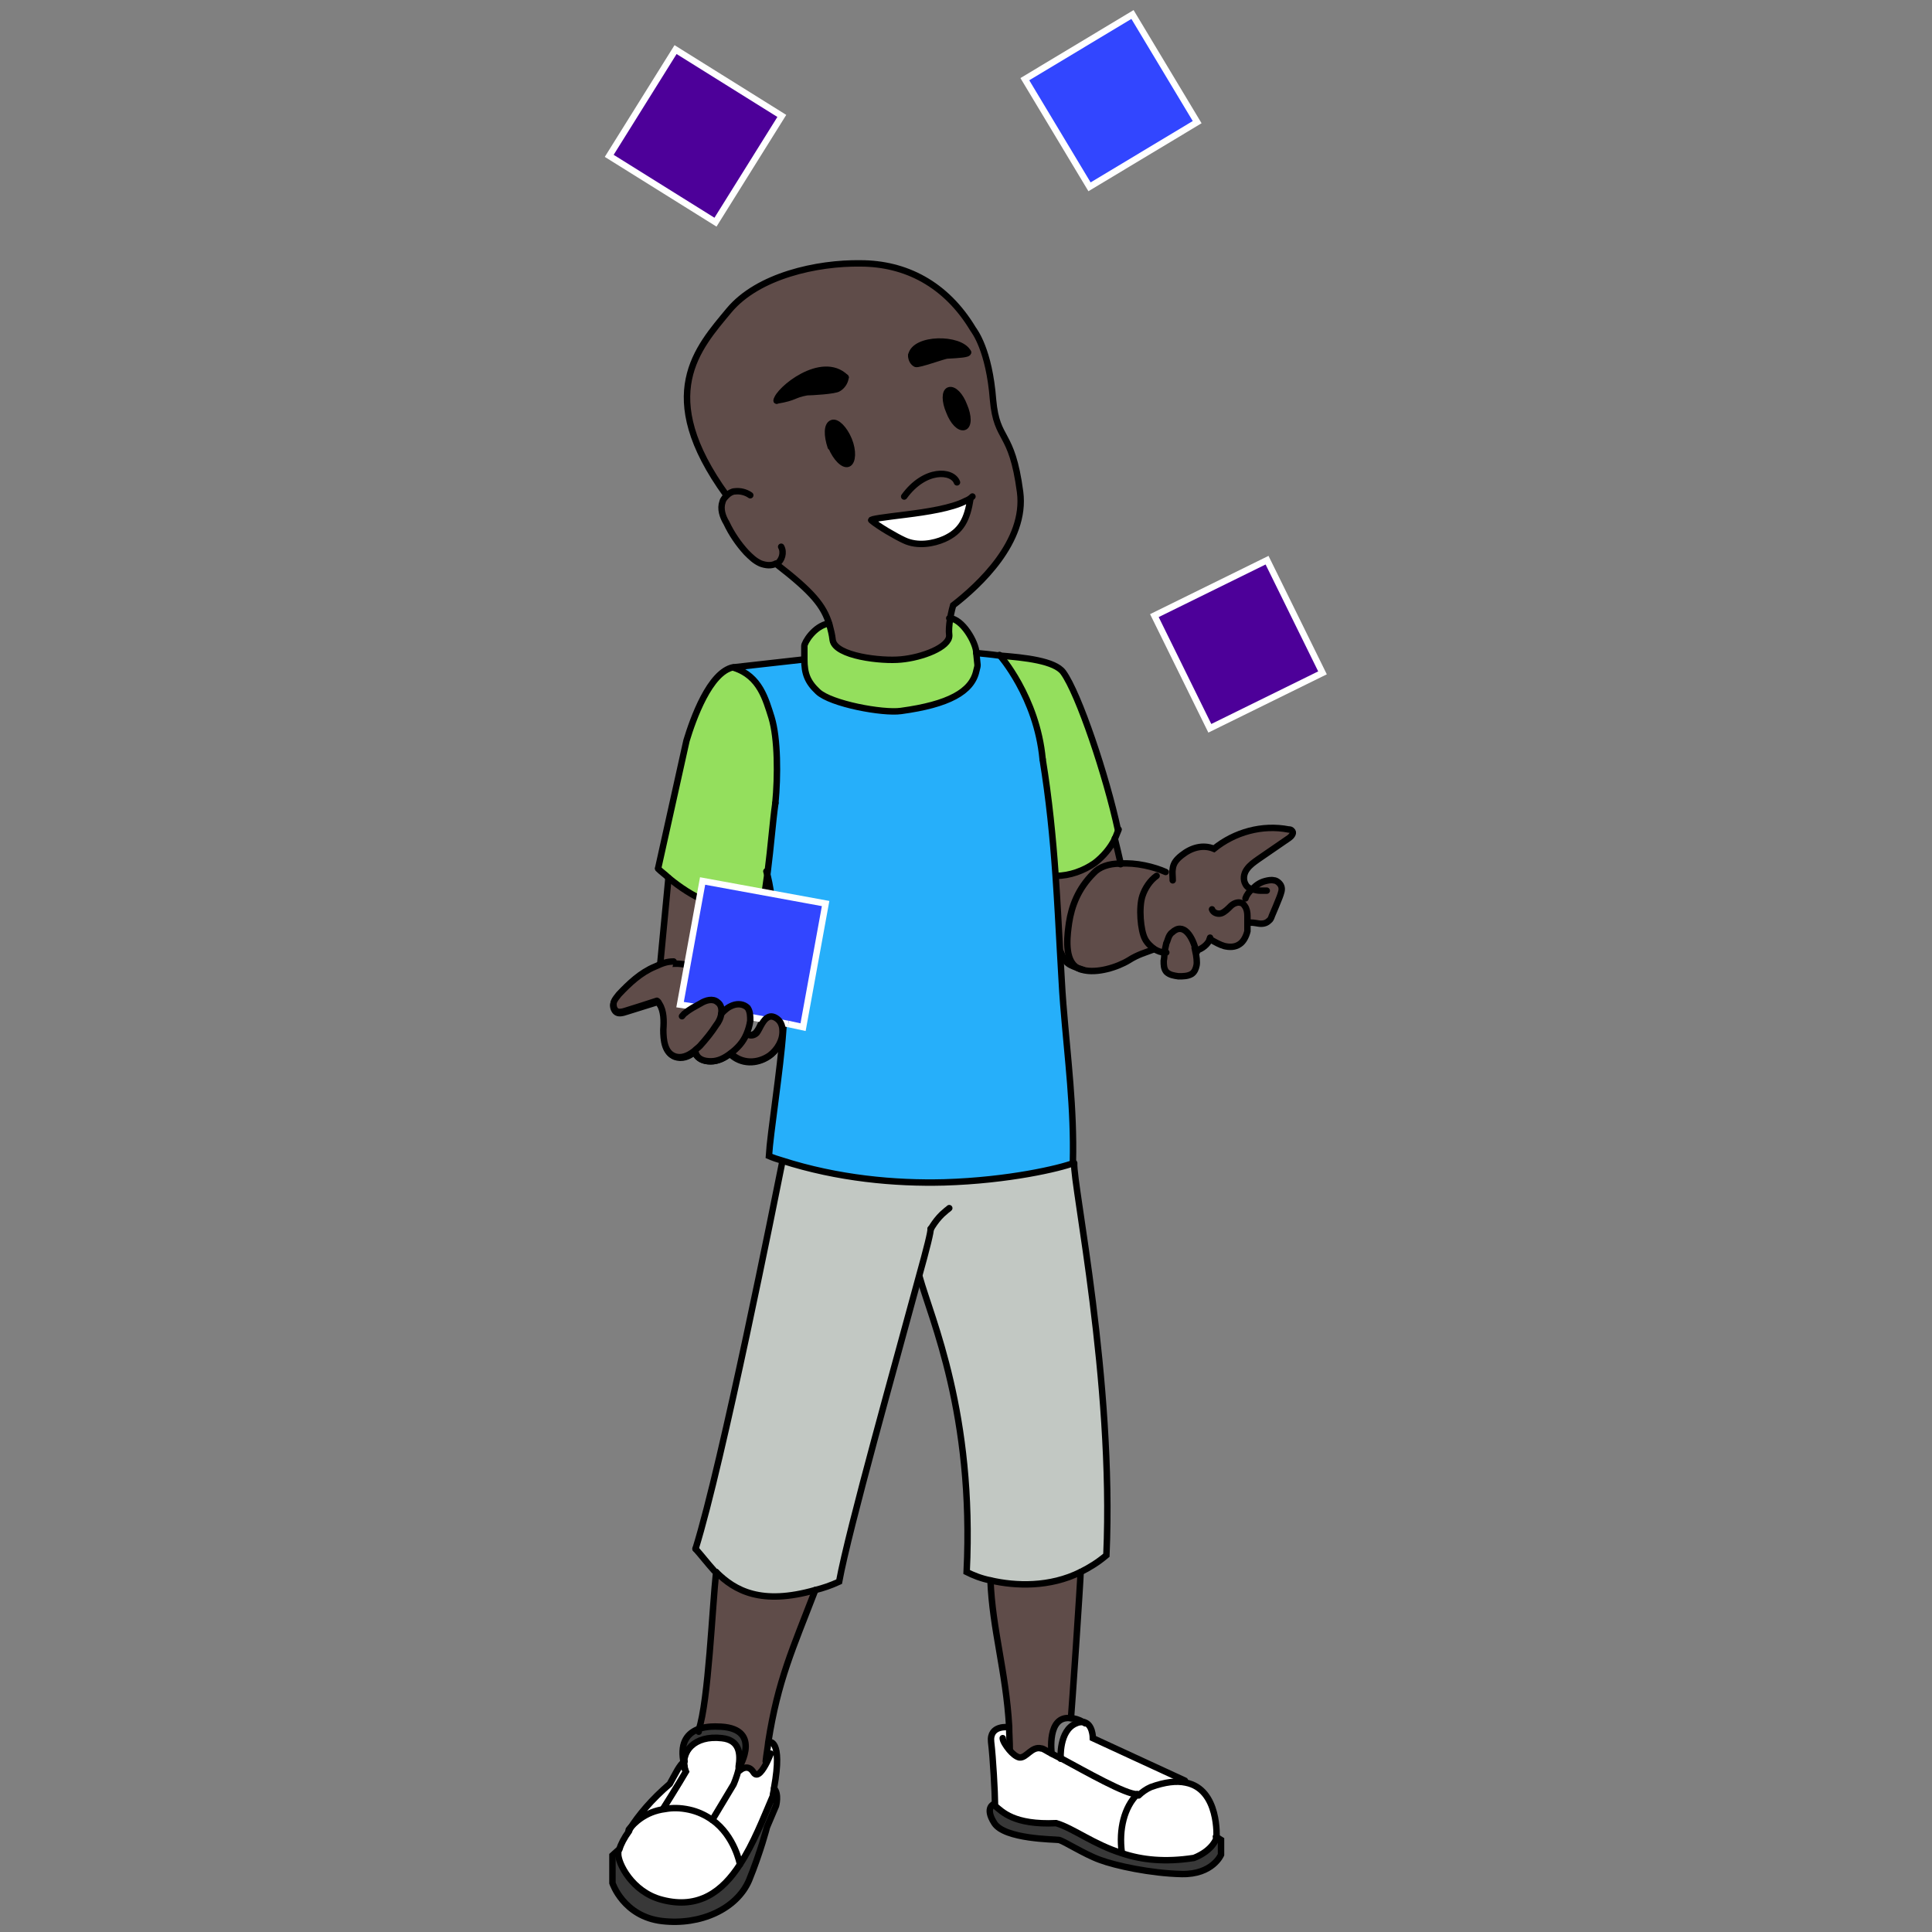 <?xml version="1.0" encoding="UTF-8"?><svg id="Layer_5" xmlns="http://www.w3.org/2000/svg" width="300" height="300" viewBox="0 0 300 300"><rect x="0" y="0" width="300" height="300" fill="#808080" stroke="none"/><defs><style>.cls-1{stroke-linejoin:round;}.cls-1,.cls-2{stroke:#000;stroke-linecap:round;}.cls-1,.cls-2,.cls-3{fill:none;}.cls-2,.cls-3{stroke-miterlimit:10;}.cls-3{stroke:#fff;}.cls-4,.cls-5,.cls-6,.cls-7,.cls-8,.cls-9,.cls-10,.cls-11,.cls-12{stroke-width:0px;}.cls-5{fill:#4d0099;}.cls-6{fill:#5f4c49;}.cls-7{fill:#26affa;}.cls-8{fill:#94df5d;}.cls-9{fill:#383838;}.cls-10{fill:#c2c8c3;}.cls-11{fill:#3246ff;}.cls-12{fill:#fff;}</style></defs><path class="cls-6" d="m110.7,155.5c.2,0,.5.1.7.3,0,0,0,0,0,0-.3-.1-.5-.2-.8-.4Z"/><path class="cls-6" d="m161.7,271.5c-1.4-.4-2.2,1.5-3.4,1.4-.6,0-1.1-.6-1.6-1.2,0-1.2,0-2.4-.1-3.6-.5-8.6-2.5-15.1-2.9-22.7,3.9.9,9.2,1.1,14-1.3,0,1.1-1.4,21.8-1.5,22.7-3.8-.5-3,5.5-3,5.5h0c-.8-.4-1.3-.7-1.6-.8Z"/><path class="cls-7" d="m121.7,160.3c.1-1.3.2-2.5,0-3.2-.3-4-1.4-18.1-2.6-21.7h0c.5-3.9.8-7.9,1.2-10.7.4-4.1.5-9.9-.6-13.3-.9-2.8-1.8-6.5-5.8-7.7h0c0,0,.1,0,.2,0l10.7-1.2c0,2.2.5,3.5,2.1,5,2,1.9,10.1,3.4,12.9,3,7.4-1,11-3,11.7-6.2.3-1.2.2-.5,0-2.8,1,.1,2.2.2,3.6.4,0,0,5.9,6.4,6.7,16.2,1,6.1,1.6,12.2,2,17.9.3,4.3.5,8.3.7,11.9.2,3.1.3,5.8.5,8.2.7,8.7,1.7,16.1,1.5,24.6-2.1.8-10,2.7-20.1,3-7.6.2-16.5-.6-25.2-3.4-.7-.2-1.3-.4-2-.7.2-3.5,1.8-13.5,2.2-19.3Z"/><path class="cls-9" d="m119,283.6s-1,3.9-2.8,8.3c-1.8,4.4-7.5,7-13.5,6.3s-7.7-5.9-7.7-5.9v-4.3l1-.9c0,.3-.2.5-.2.7-.1,1.4,2.1,6,6.8,7.2,5.7,1.5,9.4-1.4,12.1-5.5,2.1-3.2,3.6-7.2,5.1-10.6,0-.5.2-.9.2-1.3.8.9.3,2.7.3,2.7l-1.4,3.3Z"/><path class="cls-12" d="m119.4,270.5s2.2-.6.8,7.1c0,.4-.2.9-.2,1.3-1.5,3.5-3,7.4-5.1,10.6,0,0-.8-4.4-4.3-6.9h0s3.3-5.5,3.3-5.5c0,0,.5-1.1.8-2.4h.1c.2,0,1.3-1,2.1.4.6,1,1.5-.4,2.1-1.6h-.2c.1-1.2.3-2.2.4-3.1h0Z"/><path class="cls-12" d="m153.9,270.5c-.4-2.7,2.7-2.3,2.7-2.3h0c0,1.2.1,2.3.1,3.6.5.6,1.1,1.1,1.6,1.2,1.1.1,1.9-1.8,3.4-1.4.3,0,.8.4,1.6.8.4.2.9.5,1.4.7,3.9,2.1,10.2,5.7,11.9,5.6-2,2-2.9,5.4-2.4,9.1-4.5-1.4-7.6-3.9-10.3-4.7-6.7.3-8.4-1.8-9.5-2.7,0,0,0-.2,0-.4,0-1.5-.2-7-.6-9.5Z"/><path class="cls-12" d="m146.7,83.8c-1.6.8-4.1,1.2-6.2.2-1.3-.6-3.9-2.1-5.1-3.1-.3-.3,2.2-.5,5.4-.9,3.2-.4,7-1.1,9.2-2.1.4-.2.8-.5,1.1-.7l-.3.4c-.5,3.1-1.4,5-4.1,6.3Z"/><path class="cls-9" d="m189.6,285.7v2.3s-1.3,3.1-6.1,3c-4.8-.1-10.3-1.3-12.7-2.2-2.5-.9-5.7-3-6.4-3.1-.7-.1-8.4-.1-10-2.6-1.6-2.5,0-3,0-3h0c0,.2,0,.3,0,.4,1.1.9,2.9,3,9.5,2.7,2.7.8,5.8,3.3,10.3,4.7,3,1,6.6,1.4,11.1.7,3-1.2,3.5-3.1,3.5-3.1l.8.5Z"/><path class="cls-12" d="m184,276.6c5.3,1,4.8,8.6,4.8,8.6,0,0-.5,2-3.5,3.1-4.5.8-8.1.3-11.1-.7-.5-3.7.3-7.1,2.4-9.1h0c.5-.5,1.2-1,1.9-1.3,2.3-.9,4.1-1,5.4-.7Z"/><path class="cls-12" d="m168.2,267.4c1.5.2,1.5,2.5,1.5,2.5l14.3,6.6h0c-1.4-.3-3.2,0-5.4.8-.7.3-1.4.8-1.9,1.3h0c-1.7,0-8-3.4-11.9-5.6,0,0-.3-4.4,2.4-5.5.4-.2.8-.2,1.1-.2Z"/><path class="cls-6" d="m200.7,129c-4-1.4-8.9.2-12.1,2.8-2.3-1-6,.7-6.5,3.1,0,0-1.3.5-1.1.5-1.8-.8-4.6-1.5-7.1-1.3-.3-1.3-.5-2.2-.9-3.8-1.7,3.4-5.4,5.6-9.2,5.6.5,14.6.4,18.7,15.4,11.5.5.3,1,.5,1.6.5-1.5,5.7,7.9,4.9,4.3-1.9.2.5.4,1,.5,1.6.9-.2,1.7-.9,2.2-1.8,2.4,2,6.2,1.2,5.9-2.4,1.3,0,3.3.6,3.7-1.2,2.2-3.8,1.8-7.8-3-4.2-5.1-3.5,5.7-6.2,6.2-9Z"/><path class="cls-8" d="m173.7,128.8c-.2.5-.4,1-.6,1.5-.7,1.4-1.8,2.7-3.1,3.7-1.7,1.2-3.9,2-6,2-.4-5.7-1-11.8-2-17.9-.9-9.7-6.7-16.2-6.7-16.2,3.9.3,8.6.8,9.9,2.6,2.4,3.3,6.7,16.1,8.5,24.5Z"/><path class="cls-6" d="m158.4,76.2c-1.3-9.8-3.6-7.7-4.2-14.3-.7-7.8-2.9-10.6-3.1-11-4.2-7-10.5-10.2-17.5-10.2-6.7,0-15.9,2-20.4,7.3-4.9,5.8-11.7,13.1-.4,28.7-.3.3-.6.6-.7,1-.4,1.1,0,2.3.6,3.3.8,1.7,1.9,3.3,3.1,4.6.7.7,1.3,1.3,2.2,1.7.8.3,1.7.4,2.4,0h.2c5.4,4.3,7.2,6.4,8.1,9.3.2.7.4,1.5.5,2.4.4,2.6,7.6,3.3,10.6,3,3.3-.3,7.6-1.9,7.5-3.7,0-.9,0-1.7.1-2.4.2-1.3.5-2.3.5-2.3,4-3.1,11.4-9.8,10.4-17.6Zm-33.1-15.3c-2.2.4-1.7.8-4.7,1.3.2-1.6,7-7.2,10.7-3.6,0,.8-.6,1.3-1.1,1.7-.5.3-4.3.5-4.9.6Zm6.5,11.1c-.7.3-1.9-.9-2.6-2.6-.7-1.7-.6-3.4.2-3.7.7-.3,1.9.9,2.6,2.6s.6,3.4-.1,3.7Zm18.5-17.2c.1.3-1.2.3-3.2.5-.4,0-4.5,1.5-4.9,1.3-.4-.2-.8-.7-.7-1.3.5-2.8,7.7-2.8,8.8-.5Zm-.6,11.6c-.6.2-1.6-.8-2.3-2.4-.6-1.6-.6-3.1,0-3.3.6-.2,1.7.8,2.3,2.4.6,1.6.6,3.1,0,3.3Zm1.1,11.2c-.5,3.1-1.4,5-4.1,6.3-1.6.8-4.1,1.2-6.2.2-1.3-.6-3.9-2.1-5.1-3.1-.3-.3,2.2-.5,5.4-.9,3.2-.4,7-1.1,9.2-2.1.4-.2.8-.5,1.1-.7l-.3.4Z"/><path class="cls-8" d="m151.6,101.4c.1,2.4.2,1.7,0,2.8-.7,3.1-4.3,5.1-11.7,6.2-2.8.4-10.9-1.1-12.9-3-1.6-1.5-2-2.8-2.1-5,0-.6,0-1.3,0-2.1,0-.5,1.5-3.1,3.8-3.5.2.7.4,1.5.5,2.4.4,2.6,7.6,3.3,10.6,3,3.3-.3,7.6-1.9,7.5-3.7,0-.9,0-1.7.1-2.4,1.9,0,4.1,3.7,4.2,5.4Z"/><path class="cls-4" d="m150.3,54.7c.1.3-1.2.3-3.2.5-.4,0-4.5,1.5-4.9,1.3-.4-.2-.8-.7-.7-1.3.5-2.8,7.7-2.8,8.8-.5Z"/><path class="cls-4" d="m149.7,63c.6,1.6.6,3.1,0,3.3s-1.6-.8-2.3-2.4c-.6-1.6-.6-3.1,0-3.3.6-.2,1.7.8,2.3,2.4Z"/><path class="cls-10" d="m166.7,180.6c-2.1.8-10,2.7-20.1,3-7.6.2-16.5-.6-25.2-3.4-1.1,5.5-9.3,46.7-13.5,60.2.9,1,1.9,2.3,2.9,3.4,0,0,.2.2.2.2,2.9,2.9,7,5.2,15.4,2.8,1.2-.3,2.4-.7,3.7-1.3,1.5-8.2,8.9-34.4,12.4-47.4h0c1.8,6.5,8.5,21.3,7.3,45.8,1,.5,2.2,1,3.7,1.3,3.9.9,9.2,1.1,14-1.3,1.4-.7,2.7-1.5,4-2.6,1.2-27.2-5.2-57.5-5-60.9Z"/><path class="cls-4" d="m131.9,68.3c.7,1.7.6,3.4-.1,3.7-.7.3-1.9-.9-2.6-2.6-.7-1.7-.6-3.4.2-3.7.7-.3,1.9.9,2.6,2.6Z"/><path class="cls-4" d="m131.3,58.6c0,.8-.6,1.3-1.1,1.7-.5.3-4.3.5-4.9.6-2.2.4-1.7.8-4.7,1.3.2-1.6,7-7.2,10.7-3.6Z"/><path class="cls-6" d="m126.6,246.9c-3.5,9.1-5.8,14-7.3,23.6-.1,1-.3,2-.4,3h.2c-.6,1.3-1.5,2.7-2.1,1.7-.8-1.4-1.9-.5-2.1-.4h-.1c0-.2,0-.3,0-.4,0,0,3.8-6.3-3.5-6.3,0,0-1.5-.1-2.9.4,1.5-4.5,2.1-19.1,2.7-24.5,2.9,2.9,7,5.2,15.4,2.8Z"/><path class="cls-8" d="m119.8,111.4c1,3.3,1,9.1.6,13.3-.3,2.8-.7,6.8-1.2,10.7-.2,1.5-.3,2.9-.6,4.3-.2.2-.5.3-.7.4h0c-2.5,1.2-5.5.9-8.1,0-2.2-.9-4.1-2.2-5.9-3.7-.6-.4-1.1-.9-1.6-1.4l4.4-19.8c1-3.4,3.6-10.8,7.3-11.4,4,1.3,4.9,4.9,5.8,7.7Z"/><path class="cls-6" d="m120.9,158.5c-.4-.4-1-.7-1.6-.5-.5.2-.8.6-1.1,1.1-.2.5-.5,1-.8,1.3-.4.4-1,.5-1.4.2h0c.3-.7.5-1.4.6-2.1,0-.7,0-1.4-.4-1.9,0,0-.1-.1-.2-.2,0,0,0,0,0,0h0c-.2-.6-.5-1.1-.7-1.6q0,.2,0,0c.4-3,1.6-8.1,2.6-14.7-2.5,1.1-5.5.9-8.1,0-2.2-.9-4.1-2.2-5.9-3.7l-1.3,13.6c-.3,0-.6.2-.9.3-2.2.9-4,2.5-5.6,4.3-.3.3-.6.7-.8,1.2-.2.4,0,1,.3,1.3.4.4,1.1.2,1.7,0,1.6-.5,3.2-1,4.8-1.5,1.2,1,1.1,2.8,1,4.4,0,1.6.2,3.5,1.7,4.1,1.1.4,2.2,0,3.1-.8.3,1.1,1.4,1.6,2.5,1.6,1.1,0,2.2-.5,3-1.2,1.7,1.6,4.1,1.6,6,.3,1.2-.8,2-2.2,2-3.7v-.2c0-.6-.2-1.2-.6-1.6Z"/><path class="cls-12" d="m112.3,270c2.7.3,2.9,2.6,2.6,4.4,0,.1,0,.2,0,.4-.3,1.3-.8,2.4-.8,2.4l-3.3,5.5h0c-1-.7-2.2-1.3-3.6-1.6-1.4-.3-2.6-.3-3.7-.1h0c0-.1,2.4-3.9,3.5-5.8,0-.2-.2-.5-.2-.7-.5-2.3,1.4-5.1,5.8-4.5Z"/><path class="cls-9" d="m108.5,268.6c1.4-.6,2.9-.4,2.9-.4,7.3,0,3.5,6.3,3.5,6.3.3-1.9.2-4.1-2.6-4.4-4.4-.5-6.3,2.2-5.8,4.5h0c-.1-.3-.2-.7-.2-1-.6-3,.8-4.3,2.3-4.9Z"/><path class="cls-12" d="m110.6,282.7c3.5,2.5,4.3,6.9,4.3,6.9-2.7,4.2-6.4,7-12.1,5.5-4.7-1.2-6.9-5.8-6.8-7.2,0-.2,0-.4.2-.7.2-.7.7-1.7,1.5-2.8,0,0,0-.1.2-.3.6-.7,2.3-2.6,5.5-3,1.1-.2,2.3-.2,3.7.1,1.5.3,2.7.8,3.6,1.6Z"/><path class="cls-12" d="m106.5,274.5h0c0,.2.1.5.2.7-1.1,1.9-3.5,5.7-3.5,5.7h0c-3.2.6-4.9,2.4-5.5,3.2,1.3-2.1,3.4-4.6,6.2-7,.8-1.4,1.5-3,2.3-3.5,0,.3.1.6.2,1Z"/><path class="cls-2" d="m111.2,244.1c2.9,2.9,7,5.2,15.4,2.8,1.2-.3,2.4-.7,3.7-1.3,1.5-8.2,8.9-34.4,12.4-47.4,1.2-4.3,1.9-7.1,1.8-7.4"/><path class="cls-2" d="m108,240.5c.9,1,1.9,2.3,2.9,3.4"/><path class="cls-2" d="m121.5,180.3c-1.1,5.5-9.3,46.7-13.5,60.2"/><path class="cls-2" d="m144.5,190.9s.9-1.7,2.3-2.8c.2-.2.4-.3.6-.5"/><path class="cls-2" d="m142.8,198.3c1.8,6.5,8.5,21.2,7.3,45.8,1,.5,2.2,1,3.7,1.3,3.9.9,9.2,1.1,14-1.3,1.4-.7,2.7-1.5,4-2.6,1.2-27.2-5.2-57.5-5-60.9"/><path class="cls-2" d="m111.2,244.1h0c-.6,5.4-1.2,20.1-2.7,24.5,0,0,0,.2,0,.3"/><path class="cls-2" d="m126.6,246.9c-3.5,9.1-5.8,14-7.3,23.6-.1,1-.3,2-.4,3"/><path class="cls-2" d="m167.8,244.1h0c0,1.1-1.4,21.8-1.5,22.7h0"/><path class="cls-2" d="m153.8,245.4c.3,7.6,2.4,14.1,2.9,22.7,0,1.2.1,2.3.1,3.6"/><path class="cls-2" d="m97.8,284c1.3-2.1,3.4-4.6,6.2-7,.8-1.4,1.5-3,2.3-3.5"/><path class="cls-2" d="m119.4,270.5s2.2-.6.8,7.1c0,.4-.2.9-.2,1.3-1.5,3.5-3,7.4-5.1,10.6-2.7,4.2-6.4,7-12.1,5.5-4.7-1.2-6.9-5.8-6.8-7.2,0-.2,0-.4.2-.7.2-.7.7-1.7,1.5-2.8"/><path class="cls-2" d="m114.9,289.5s-.8-4.4-4.3-6.9c-1-.7-2.2-1.3-3.6-1.6-1.4-.3-2.6-.3-3.7-.1-3.2.4-4.9,2.3-5.5,3-.2.2-.2.3-.2.3"/><path class="cls-2" d="m114.9,274.9h0c.2-.2,1.3-1,2.1.3.6,1,1.5-.4,2.1-1.6.3-.6.5-1.2.6-1.3"/><path class="cls-2" d="m110.6,282.6l3.3-5.5s.5-1.1.8-2.4c0-.1,0-.2,0-.4.3-1.9.2-4.1-2.6-4.4-4.4-.5-6.3,2.2-5.8,4.5,0,.2.1.5.2.7-1.1,1.9-3.5,5.7-3.5,5.7"/><path class="cls-2" d="m114.8,274.4s3.8-6.3-3.5-6.3c0,0-1.5-.1-2.9.4-1.5.6-2.8,1.9-2.3,4.9,0,.3.1.6.2,1s0,.2.1.4"/><path class="cls-2" d="m96.1,287.2l-1,.9v4.3s1.7,5.2,7.7,5.9,11.6-1.9,13.5-6.3c1.8-4.4,2.8-8.3,2.8-8.3l1.4-3.3s.5-1.8-.3-2.7"/><path class="cls-2" d="m176.6,278.6c-2,2-2.9,5.4-2.4,9.1"/><path class="cls-2" d="m156.6,268.2s-3-.4-2.7,2.3c.3,2.4.6,8,.6,9.5,0,.2,0,.3,0,.4,1.1.9,2.9,3,9.5,2.7,2.7.8,5.8,3.3,10.3,4.7,3,1,6.6,1.4,11.1.7,3-1.2,3.5-3.1,3.5-3.1,0,0,.5-7.6-4.8-8.6-1.4-.3-3.2-.1-5.4.7-.7.3-1.4.8-1.9,1.3"/><path class="cls-2" d="m155.7,269.9c0,.4.5,1.2,1,1.8.5.6,1.1,1.1,1.6,1.2,1.1.1,1.9-1.8,3.4-1.4.3,0,.8.4,1.6.8.4.2.9.5,1.4.7,3.9,2.1,10.2,5.7,11.9,5.6h0"/><path class="cls-2" d="m164.7,273.1s-.3-4.4,2.4-5.5c.4-.2.8-.2,1.1-.2,1.5.2,1.5,2.5,1.5,2.5l14.3,6.6"/><path class="cls-2" d="m163.3,272.3s-.8-6,3-5.5c.5,0,1.2.2,1.9.6.1,0,.2,0,.3.2"/><path class="cls-2" d="m188.8,285.2l.8.5v2.3s-1.3,3.1-6.1,3c-4.8-.1-10.3-1.3-12.7-2.2-2.5-.9-5.7-3-6.4-3.1-.7-.1-8.4-.1-10-2.6-1.6-2.5,0-3,0-3"/><path class="cls-2" d="m112.8,76.9c-11.3-15.6-4.4-22.9.4-28.7,4.5-5.4,13.7-7.4,20.4-7.3,7,0,13.3,3.2,17.5,10.2.2.3,2.5,3.2,3.1,11,.6,6.6,2.9,4.5,4.2,14.3,1,7.7-6.4,14.5-10.4,17.6,0,0-.3,1-.5,2.3-.1.7-.2,1.6-.1,2.4,0,1.8-4.2,3.4-7.5,3.7-3,.3-10.2-.5-10.6-3-.1-.9-.3-1.6-.5-2.4-.9-3-2.7-5.1-8.1-9.3"/><path class="cls-1" d="m147.4,63.9c.6,1.6,1.6,2.6,2.3,2.4s.7-1.7,0-3.3c-.6-1.6-1.6-2.6-2.3-2.4-.7.2-.7,1.7,0,3.3Z"/><path class="cls-1" d="m129.1,69.4c.7,1.7,1.9,2.9,2.6,2.6.7-.3.8-2,.1-3.7s-1.9-2.9-2.6-2.6c-.8.3-.8,1.9-.2,3.7Z"/><path class="cls-1" d="m116.5,76.9c-.7-.5-1.6-.7-2.4-.6-.4,0-.9.3-1.2.6-.3.3-.6.6-.7,1-.4,1.1,0,2.3.6,3.3.8,1.7,1.9,3.3,3.1,4.6.7.7,1.3,1.3,2.2,1.7.8.3,1.7.4,2.4,0,0,0,0,0,.2,0,.7-.5,1.1-1.7.6-2.6"/><path class="cls-1" d="m140.4,77.1c3.2-4.4,7.5-4.1,8.2-2.2"/><path class="cls-2" d="m118.6,139.7c.2-1.4.4-2.8.6-4.3.5-3.9.8-7.9,1.2-10.7"/><path class="cls-2" d="m115.2,154.8c.4-3,1.6-8.1,2.6-14.7"/><line class="cls-2" x1="103.8" y1="136.3" x2="102.5" y2="149.9"/><path class="cls-2" d="m124.8,102.4l-10.7,1.2c0,0-.1,0-.2,0h0c-3.7.7-6.3,8.1-7.3,11.4l-4.4,19.8"/><path class="cls-2" d="m173.1,130.2c.4,1.6.6,2.5.9,3.8,0,0,0,.1,0,.2"/><path class="cls-2" d="m151.6,101.4c1,.1,2.2.2,3.6.4,3.9.3,8.6.8,9.9,2.6,2.4,3.3,6.7,16.1,8.5,24.5"/><path class="cls-2" d="m181,135.4c-1.8-.8-4.6-1.5-7.1-1.3-1.7,0-3.2.5-4.1,1.5-2.4,2.4-3.4,5.1-3.8,7.7-.2,1.5-.8,5.2.9,6.7.3.3.7.5,1.2.6,2.2.6,5.4-.4,7.2-1.5,1.4-.9,2.6-1.2,3.9-1.7"/><path class="cls-2" d="m168.2,150.6c-2.4-.8-2.7-.9-3.5-2.8"/><path class="cls-2" d="m166.7,180.6c-2.1.8-10,2.7-20.1,3-7.6.2-16.5-.6-25.2-3.4-.7-.2-1.3-.4-2-.7.2-3.5,1.8-13.5,2.2-19.3.1-1.3.2-2.5,0-3.2-.3-4-1.4-18.1-2.6-21.7"/><path class="cls-2" d="m161.9,117.9c1,6.1,1.6,12.2,2,17.9.3,4.3.5,8.3.7,11.9.2,3.1.3,5.8.5,8.2.7,8.7,1.7,16.1,1.5,24.6"/><path class="cls-2" d="m114,103.7c4,1.3,4.9,4.9,5.8,7.7,1,3.3,1,9.1.6,13.3"/><path class="cls-2" d="m161.9,117.9c-.9-9.7-6.7-16.2-6.7-16.2"/><path class="cls-2" d="m128.7,96.8h0c-2.3.4-3.8,3-3.8,3.5,0,.8,0,1.5,0,2.1,0,2.2.5,3.5,2.1,5,2,1.9,10.1,3.4,12.9,3,7.4-1,11-3,11.7-6.2.3-1.2.2-.5,0-2.8,0-1.6-2.2-5.4-4.2-5.4"/><path class="cls-1" d="m150.3,54.7c-1.2-2.3-8.3-2.3-8.8.5"/><path class="cls-1" d="m131.3,58.6c-3.7-3.6-10.5,2-10.7,3.6"/><path class="cls-1" d="m120.6,62.2c3-.5,2.5-.9,4.7-1.3.6,0,4.4-.2,4.9-.6.5-.3,1-.9,1.1-1.7"/><path class="cls-1" d="m141.5,55.2c0,.6.3,1.1.7,1.3.4.2,4.4-1.3,4.9-1.3,1.9-.1,3.3-.2,3.2-.5"/><line class="cls-2" x1="185.7" y1="147.6" x2="185.8" y2="147.6"/><path class="cls-2" d="m182.1,136.7c0-.7-.1-1.3,0-1.8.1-.8.5-1.4,1.4-2.1,1.5-1.2,3.3-1.7,5-1,3.2-2.6,7.5-3.8,11.6-3,.2,0,.4,0,.6.3.2.3-.2.8-.5,1l-4.8,3.3c-.7.5-1.3.9-1.8,1.6s-.6,1.6-.2,2.3c.2.4.6.7,1.1.8.4.1.8.2,1.2.2.3,0,.7,0,1,0"/><path class="cls-2" d="m188.2,141.2c.2.6,1,.8,1.5.6s1-.7,1.4-1.1,1.1-.7,1.6-.5c.2,0,.4.2.6.5.3.4.4,1,.4,1.5,0,.4,0,.9,0,1.3s0,.7,0,1c0,0,0,0,0,.1-.2.8-.6,1.6-1.2,2-.7.5-1.6.5-2.4.3-.7-.2-1.4-.6-2.1-1,0,0-.1,0-.2,0"/><path class="cls-2" d="m179.6,136c-1,.7-1.8,1.9-2.2,3.1-.6,1.8-.3,5.4.4,6.7.3.6.9,1.2,1.5,1.6.5.3,1,.5,1.6.5,0,0,.1,0,.2,0"/><path class="cls-2" d="m193.4,139.5c.2-.6.6-1.1,1.1-1.5.6-.6,1.2-1,2-1.2.4-.1.9-.2,1.3-.1.4,0,.9.4,1.1.8.3.6,0,1.2-.2,1.8-.4,1-.8,2-1.2,2.9-.1.3-.2.6-.5.8-.4.4-1,.5-1.6.4s-1.1-.2-1.7-.1"/><path class="cls-2" d="m185.7,147.6c-.5-2.1-1.9-4.5-3.7-2.8-.3.2-.5.6-.6.9-.1.3-.2.6-.3.8,0,0,0,0,0,0-.1.5-.2.9-.3,1.4,0,.4,0,.8-.1,1.3,0,.6,0,1.2.4,1.7.5.5,1.2.6,1.9.7.7,0,1.5,0,2.1-.4.4-.3.6-.8.7-1.3.1-.5,0-1.4-.2-2.3Z"/><path class="cls-2" d="m185.8,147.6h0c.9-.3,1.7-.9,2.1-1.8,0,0,0,0,0-.2"/><line class="cls-2" x1="115.9" y1="160.7" x2="116" y2="160.7"/><path class="cls-2" d="m115.9,156.4c-.2-.6-.5-1.1-.7-1.6-.2-.4-.4-.7-.6-1-.6-.8-1.3-1.6-2.2-2-1.3-.5-2.8-.4-3.9-1.1-1.7-1.2-3.9-1.3-5.9-.7-.3,0-.6.2-.9.3-2.2.9-4,2.5-5.6,4.3-.3.3-.6.7-.8,1.2-.2.4,0,1,.3,1.3.4.4,1.1.2,1.7,0,1.6-.5,3.2-1,4.8-1.5,1.2,1,1.1,2.8,1,4.4,0,1.6.2,3.5,1.7,4.1,1.1.4,2.2,0,3.1-.8.3-.2.6-.5.8-.8.9-1,1.8-2,2.5-3.1.3-.5.7-1,.8-1.6,0,0,0,0,0-.2.1-.6,0-1.3-.5-1.7,0,0,0,0,0,0-.2-.2-.5-.3-.7-.3"/><path class="cls-2" d="m107.8,163.2c.3,1.1,1.4,1.6,2.5,1.6s2.2-.5,3-1.2c1.1-.8,2-1.8,2.5-3h0c.3-.7.5-1.3.6-2.1,0-.7,0-1.4-.4-1.9,0,0-.1-.1-.2-.2,0,0,0,0,0,0-.2-.2-.6-.3-.9-.3-.4,0-.9,0-1.2.2,0,0,0,0-.1,0-.7.3-1.2.8-1.7,1.4h-.1"/><path class="cls-2" d="m113.4,163.7c1.7,1.6,4.1,1.6,6,.3,1.2-.8,2-2.2,2-3.7v-.2c0-.6-.2-1.2-.6-1.6-.4-.4-1-.7-1.6-.5-.5.2-.8.6-1.1,1.1-.2.5-.5,1-.8,1.3s-1,.5-1.4.2"/><path class="cls-2" d="m102.2,134.9c.5.5,1.1.9,1.6,1.4,1.8,1.5,3.8,2.8,5.9,3.7,2.6,1,5.6,1.2,8.1,0h0c.2-.1.5-.2.7-.4"/><path class="cls-2" d="m173.7,128.8c-.2.5-.4,1-.6,1.5-.7,1.4-1.8,2.7-3.1,3.7-1.7,1.2-3.9,2-6,2h0"/><path class="cls-1" d="m151,77.1c-.3.3-.6.5-1.1.7-2.1,1.1-6,1.7-9.2,2.1-3.2.4-5.7.7-5.4.9,1.2,1,3.8,2.5,5.1,3.1,2.1,1,4.6.5,6.2-.2,2.7-1.2,3.6-3.1,4.1-6.3"/><rect class="cls-5" x="182.6" y="90.4" width="19.5" height="19.5" transform="translate(-24.5 95.1) rotate(-26.2)"/><rect class="cls-11" x="162.8" y="6" width="19.5" height="19.5" transform="translate(16.5 91) rotate(-31)"/><polygon class="cls-11" points="128.2 140.3 124.7 159.5 122.4 159 107.6 156.3 105.6 156 109.1 136.8 128.2 140.3"/><polygon class="cls-5" points="121.4 18 111.1 34.5 94.6 24.2 104.9 7.7 121.4 18"/><rect class="cls-3" x="162.8" y="6" width="19.5" height="19.5" transform="translate(16.5 91) rotate(-31)"/><polyline class="cls-3" points="122.4 159 124.7 159.5 128.2 140.3 109.1 136.8 105.6 156 107.6 156.3"/><line class="cls-3" x1="107.6" y1="156.3" x2="122.4" y2="159"/><rect class="cls-3" x="182.6" y="90.4" width="19.5" height="19.5" transform="translate(-24.5 95.1) rotate(-26.2)"/><polygon class="cls-3" points="121.4 18 111.1 34.5 94.6 24.2 104.9 7.7 121.4 18"/><path class="cls-6" d="m120.9,158.5c-2.4-2.5-2.7,3.4-4.9,2.2,2.1-3.5-1-6.5-3.9-3.1.3-3.7-4.2-1.5-5.6,0-1-.3-1.9-.9-2.7-1.6-.1-2.2.2-4.4.8-6.5-6.4.4-15.7,11.6-2.5,6.2,2.4,2.3-.8,11.9,5.8,7.8.9,2.3,4,1.7,5.6.4,3.2,3.5,10-1,7.4-5.2Z"/><path class="cls-1" d="m104.6,149.3c-1.1,0-1.8.3-2.9.8-2.2.9-4,2.6-5.6,4.3-.3.4-.6.7-.8,1.2-.1.5,0,1,.3,1.3.4.4,1.1.2,1.7,0,1.6-.5,3.2-1,4.7-1.5.2.1.3.3.4.5.7,1.1.7,2.6.6,4,0,1.6.2,3.5,1.7,4.1,1,.4,2.1,0,3.1-.8.3-.3.6-.5.9-.8.9-1,1.8-2.1,2.5-3.2.4-.5.7-1.1.8-1.8.1-.7,0-1.4-.6-1.8-.7-.6-1.8-.3-2.6.2-.9.5-1.7.9-2.4,1.5-.2.1-.3.3-.5.5"/><path class="cls-1" d="m108,163.4c.3,1.1,1.3,1.4,2.4,1.4,1.1,0,2.1-.5,3-1.2,1.1-.8,2-1.8,2.5-3,.3-.7.5-1.4.6-2.1,0-.7,0-1.4-.4-2-.6-.6-1.5-.7-2.3-.4s-1.2.7-1.8,1.3"/><path class="cls-1" d="m113.5,163.6c1.7,1.6,4.1,1.6,6,.3,1.2-.9,2.1-2.4,2-3.9,0-.6-.2-1.2-.6-1.6-.4-.4-1-.7-1.5-.5-.5.2-.8.6-1.1,1.1-.3.5-.5,1-.8,1.4-.4.4-1,.5-1.4.2"/></svg>